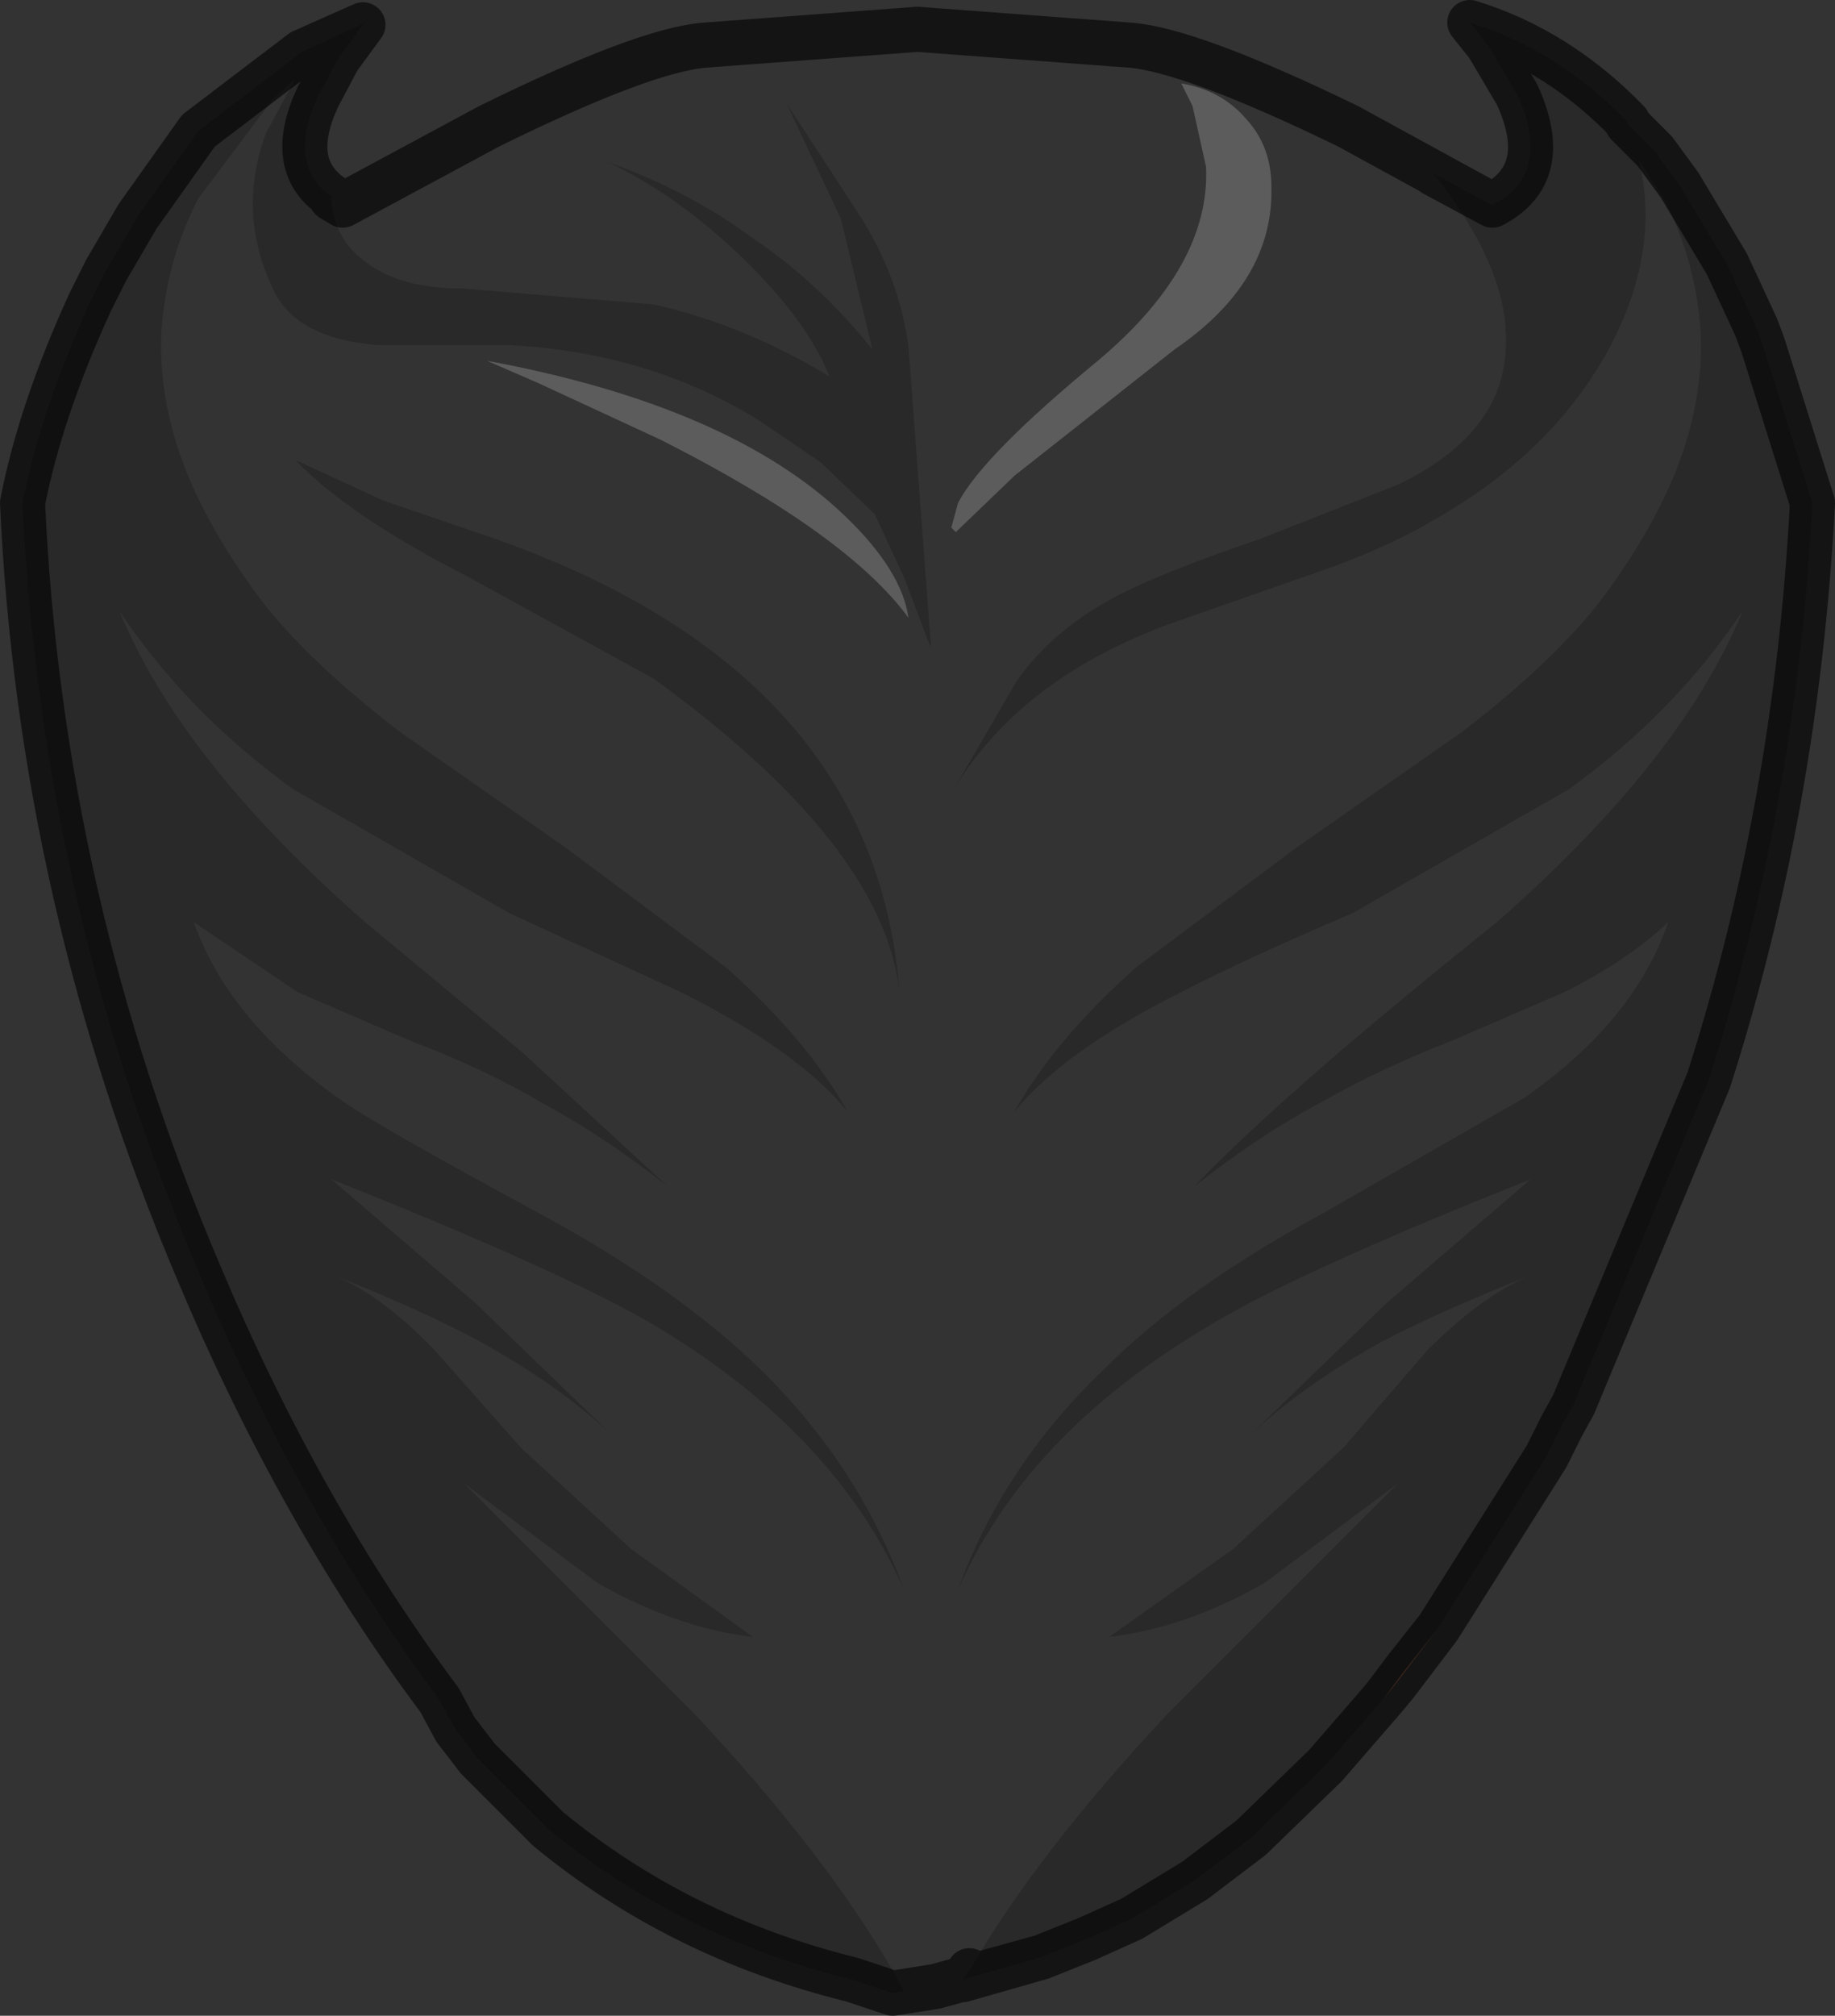 <?xml version="1.0" encoding="UTF-8" standalone="no"?>
<svg xmlns:xlink="http://www.w3.org/1999/xlink" height="44.7px" width="40.7px" xmlns="http://www.w3.org/2000/svg">
  <rect width="100%" height="100%" fill="#333333" stroke="none"/>
  <g transform="matrix(1.0, 0.0, 0.0, 1.0, 20.35, 15.35)">
    <path d="M12.75 -10.8 L11.45 -11.5 Q13.1 -9.4 13.05 -7.75 13.05 -5.75 10.65 -4.6 L7.6 -3.4 Q5.55 -2.7 4.55 -2.2 3.05 -1.45 2.2 -0.25 L0.75 2.25 Q2.2 -0.25 5.55 -1.5 L8.55 -2.55 Q10.35 -3.15 11.5 -3.85 14.05 -5.3 15.3 -7.55 16.5 -9.75 16.0 -11.8 L16.55 -10.95 Q17.2 -9.7 17.35 -8.25 17.5 -6.6 16.8 -4.85 16.2 -3.4 15.05 -1.9 13.95 -0.55 12.05 0.9 L8.4 3.45 4.85 6.1 Q3.05 7.7 2.15 9.3 3.25 7.95 5.85 6.65 7.3 5.9 9.65 4.9 L14.45 2.15 Q16.8 0.45 18.3 -1.8 16.95 1.5 12.85 5.1 8.1 8.9 6.15 10.95 7.55 9.85 8.85 9.15 10.25 8.35 11.8 7.75 L14.35 6.65 Q15.75 5.95 16.65 5.1 15.9 7.3 13.45 9.0 L9.0 11.55 Q5.95 13.2 4.15 15.0 1.9 17.15 0.9 19.9 2.4 16.5 6.3 14.15 8.2 12.95 13.6 10.8 L10.4 13.55 7.35 16.5 Q8.5 15.4 10.3 14.4 11.65 13.7 13.55 12.95 12.5 13.4 11.3 14.6 L9.45 16.75 7.0 19.0 4.25 20.95 Q5.95 20.75 7.7 19.75 L10.65 17.55 5.55 22.65 Q2.65 25.75 1.15 28.35 L1.0 28.55 2.75 28.05 0.4 28.7 -0.55 28.85 -0.3 28.8 -0.55 28.35 Q-2.05 25.75 -4.95 22.65 L-10.05 17.55 -7.1 19.75 Q-5.35 20.75 -3.65 20.95 L-6.35 19.0 -8.8 16.75 -10.7 14.6 Q-11.85 13.4 -12.9 12.95 -11.0 13.7 -9.7 14.4 -7.9 15.4 -6.75 16.5 L-9.8 13.55 -13.0 10.8 Q-7.6 12.95 -5.65 14.15 -1.8 16.5 -0.3 19.9 -1.3 17.15 -3.5 15.0 -5.35 13.2 -8.4 11.55 -12.1 9.55 -12.85 9.0 -15.3 7.25 -16.05 5.1 L-13.75 6.65 -11.2 7.75 Q-9.6 8.35 -8.25 9.15 -6.95 9.85 -5.55 10.95 L-8.75 8.0 -12.25 5.1 Q-16.35 1.5 -17.7 -1.8 -16.2 0.45 -13.85 2.15 L-9.05 4.9 -5.25 6.65 Q-2.65 7.95 -1.55 9.3 -2.45 7.7 -4.25 6.1 L-7.8 3.45 -11.45 0.9 Q-13.35 -0.55 -14.45 -1.9 -15.6 -3.4 -16.2 -4.85 -16.9 -6.6 -16.75 -8.25 -16.6 -9.7 -15.95 -10.95 L-14.3 -13.15 -13.8 -13.6 -14.45 -12.4 Q-15.1 -10.65 -14.3 -8.95 -13.8 -7.85 -12.0 -7.7 L-9.1 -7.7 Q-6.0 -7.55 -3.55 -6.05 L-2.15 -5.1 -0.95 -3.95 -0.3 -2.55 0.25 -1.1 0.3 -1.0 -0.2 -7.65 Q-0.4 -9.2 -1.3 -10.6 L-2.9 -13.05 -1.7 -10.5 -1.0 -7.6 Q-2.2 -9.1 -3.7 -10.1 -5.05 -11.1 -6.85 -11.75 -5.3 -11.0 -3.9 -9.65 -2.45 -8.25 -1.95 -7.0 -3.85 -8.15 -5.85 -8.6 L-10.05 -8.95 Q-11.5 -8.95 -12.25 -9.55 -12.95 -10.05 -13.0 -10.95 L-12.75 -10.8 -9.5 -12.55 Q-6.05 -14.25 -4.7 -14.35 L0.0 -14.7 4.7 -14.35 Q6.05 -14.25 9.55 -12.55 L12.75 -10.8 M6.4 -11.65 Q6.5 -9.45 4.0 -7.35 1.45 -5.25 0.9 -4.2 L0.75 -3.65 0.85 -3.55 2.15 -4.8 5.7 -7.6 Q7.9 -9.1 7.85 -11.2 7.85 -12.1 7.3 -12.7 6.75 -13.35 5.85 -13.5 L6.1 -13.0 6.4 -11.65 M-13.8 -5.15 Q-12.6 -3.9 -9.95 -2.55 L-5.85 -0.3 Q-0.75 3.4 -0.4 6.65 -0.95 -0.6 -9.8 -3.55 L-11.85 -4.25 -13.8 -5.15 M-5.7 -5.6 Q-1.55 -3.5 -0.2 -1.65 -0.35 -2.7 -1.6 -3.9 -4.15 -6.35 -9.55 -7.35 L-8.4 -6.85 -5.7 -5.6" fill="#ffffff" fill-opacity="0.0" fill-rule="evenodd" stroke="none"/>
    <path d="M6.4 -11.65 L6.1 -13.0 5.85 -13.5 Q6.75 -13.35 7.3 -12.7 7.85 -12.1 7.85 -11.2 7.9 -9.1 5.7 -7.6 L2.15 -4.8 0.85 -3.55 0.75 -3.65 0.9 -4.2 Q1.45 -5.25 4.0 -7.35 6.5 -9.45 6.4 -11.65 M-5.7 -5.6 L-8.4 -6.85 -9.55 -7.35 Q-4.15 -6.35 -1.6 -3.9 -0.35 -2.7 -0.2 -1.65 -1.55 -3.5 -5.7 -5.6" fill="#ffffff" fill-opacity="0.2" fill-rule="evenodd" stroke="none"/>
    <path d="M12.75 -10.8 Q14.1 -11.5 13.3 -13.25 L12.65 -14.35 12.25 -14.85 Q14.2 -14.25 15.75 -12.65 L15.75 -12.6 16.35 -12.0 16.9 -11.25 17.95 -9.5 18.6 -8.1 18.75 -7.7 19.85 -4.2 Q19.5 2.5 17.55 8.6 L14.55 15.8 14.3 16.25 13.95 16.95 11.55 20.75 10.8 21.7 10.35 22.3 9.05 23.8 7.4 25.4 6.15 26.35 4.75 27.2 3.75 27.65 2.75 28.05 1.0 28.55 1.15 28.35 Q2.65 25.75 5.55 22.65 L10.65 17.55 7.7 19.75 Q5.95 20.75 4.25 20.95 L7.0 19.0 9.45 16.75 11.3 14.6 Q12.5 13.4 13.55 12.95 11.65 13.7 10.3 14.4 8.5 15.4 7.35 16.5 L10.4 13.55 13.6 10.8 Q8.2 12.95 6.3 14.15 2.4 16.5 0.9 19.9 1.9 17.15 4.15 15.0 5.95 13.2 9.0 11.55 L13.45 9.0 Q15.9 7.3 16.65 5.1 15.75 5.95 14.35 6.65 L11.8 7.75 Q10.25 8.35 8.85 9.15 7.55 9.85 6.15 10.95 8.1 8.9 12.85 5.1 16.95 1.5 18.3 -1.8 16.8 0.45 14.45 2.15 L9.65 4.9 Q7.3 5.9 5.85 6.65 3.25 7.95 2.15 9.3 3.05 7.7 4.85 6.1 L8.4 3.45 12.05 0.9 Q13.95 -0.55 15.05 -1.9 16.2 -3.4 16.8 -4.85 17.5 -6.6 17.35 -8.25 17.2 -9.7 16.55 -10.95 L16.0 -11.8 Q16.5 -9.75 15.3 -7.55 14.05 -5.3 11.5 -3.85 10.35 -3.15 8.55 -2.55 L5.55 -1.5 Q2.2 -0.25 0.75 2.25 L2.2 -0.25 Q3.05 -1.45 4.55 -2.2 5.55 -2.7 7.6 -3.4 L10.65 -4.6 Q13.05 -5.75 13.05 -7.75 13.1 -9.4 11.45 -11.5 L12.75 -10.8 M-13.0 -10.95 Q-12.95 -10.05 -12.25 -9.55 -11.5 -8.95 -10.05 -8.95 L-5.85 -8.6 Q-3.85 -8.15 -1.95 -7.0 -2.45 -8.25 -3.9 -9.65 -5.3 -11.0 -6.85 -11.75 -5.05 -11.1 -3.7 -10.1 -2.2 -9.1 -1.0 -7.6 L-1.7 -10.5 -2.9 -13.05 -1.3 -10.6 Q-0.4 -9.2 -0.2 -7.65 L0.3 -1.0 0.25 -1.1 -0.3 -2.55 -0.95 -3.95 -2.15 -5.1 -3.55 -6.05 Q-6.0 -7.55 -9.1 -7.7 L-12.0 -7.7 Q-13.8 -7.85 -14.3 -8.95 -15.1 -10.65 -14.45 -12.4 L-13.8 -13.6 -14.3 -13.15 -15.95 -10.95 Q-16.6 -9.7 -16.75 -8.25 -16.9 -6.6 -16.2 -4.85 -15.6 -3.4 -14.45 -1.9 -13.35 -0.55 -11.45 0.9 L-7.8 3.45 -4.25 6.1 Q-2.45 7.7 -1.55 9.3 -2.65 7.95 -5.25 6.65 L-9.05 4.9 -13.85 2.15 Q-16.2 0.45 -17.7 -1.8 -16.35 1.5 -12.25 5.1 L-8.75 8.0 -5.55 10.95 Q-6.95 9.85 -8.25 9.15 -9.6 8.35 -11.2 7.75 L-13.75 6.65 -16.05 5.1 Q-15.3 7.25 -12.85 9.0 -12.1 9.55 -8.4 11.55 -5.35 13.2 -3.5 15.0 -1.3 17.15 -0.3 19.9 -1.8 16.5 -5.65 14.15 -7.6 12.95 -13.0 10.8 L-9.8 13.55 -6.75 16.5 Q-7.9 15.4 -9.7 14.4 -11.0 13.7 -12.9 12.95 -11.85 13.4 -10.7 14.6 L-8.8 16.75 -6.35 19.0 -3.65 20.95 Q-5.35 20.75 -7.1 19.75 L-10.05 17.55 -4.95 22.65 Q-2.05 25.75 -0.55 28.35 L-0.3 28.8 -0.55 28.85 -1.45 28.55 Q-5.3 27.6 -8.2 25.2 L-9.75 23.65 -10.25 23.0 -10.6 22.35 Q-13.7 18.2 -15.95 12.85 -19.45 4.6 -19.85 -4.2 -19.45 -6.25 -18.35 -8.65 L-18.0 -9.35 -17.3 -10.55 -15.95 -12.45 -13.65 -14.2 -12.25 -14.85 -12.3 -14.8 -13.65 -14.2 -12.3 -14.8 -12.85 -14.05 -13.3 -13.2 Q-14.0 -11.7 -13.0 -11.0 L-13.0 -10.95 M-13.8 -5.15 L-11.85 -4.25 -9.8 -3.55 Q-0.95 -0.6 -0.4 6.65 -0.75 3.4 -5.85 -0.3 L-9.95 -2.55 Q-12.6 -3.9 -13.8 -5.15" fill="#000000" fill-opacity="0.2" fill-rule="evenodd" stroke="none"/>
    <path d="M10.35 22.3 L10.8 21.7 11.55 20.75 10.6 22.0 10.35 22.3" fill="#945c47" fill-rule="evenodd" stroke="none"/>
    <path d="M11.55 20.75 L13.95 16.95 14.3 16.25 14.55 15.8 17.55 8.6 Q19.5 2.5 19.85 -4.2 L18.75 -7.7 18.6 -8.1 17.95 -9.5 16.9 -11.25 16.35 -12.0 15.75 -12.6 15.75 -12.65 Q14.2 -14.25 12.25 -14.85 L12.65 -14.35 13.3 -13.25 Q14.1 -11.5 12.75 -10.8 L11.45 -11.5 M1.15 28.35 L1.0 28.55 2.75 28.05 3.75 27.65 4.75 27.2 6.15 26.35 7.4 25.4 9.05 23.8 10.35 22.3 10.8 21.7 11.55 20.75 10.6 22.0 10.35 22.3 M12.75 -10.8 L9.55 -12.55 Q6.05 -14.25 4.7 -14.35 L0.0 -14.7 -4.7 -14.35 Q-6.05 -14.25 -9.5 -12.55 L-12.75 -10.8 -13.0 -10.95 -13.0 -11.0 Q-14.0 -11.7 -13.3 -13.2 L-12.85 -14.05 -12.3 -14.8 -13.65 -14.2 -15.95 -12.45 -17.3 -10.55 -18.0 -9.35 -18.35 -8.65 Q-19.45 -6.25 -19.85 -4.2 -19.45 4.6 -15.95 12.85 -13.7 18.2 -10.6 22.35 L-10.25 23.0 -9.75 23.65 -8.2 25.2 Q-5.3 27.6 -1.45 28.55 L-0.55 28.85 0.4 28.7 2.75 28.05" fill="none" stroke="#000000" stroke-linecap="round" stroke-linejoin="round" stroke-opacity="0.6" stroke-width="1.0"/>
  </g>
</svg>
